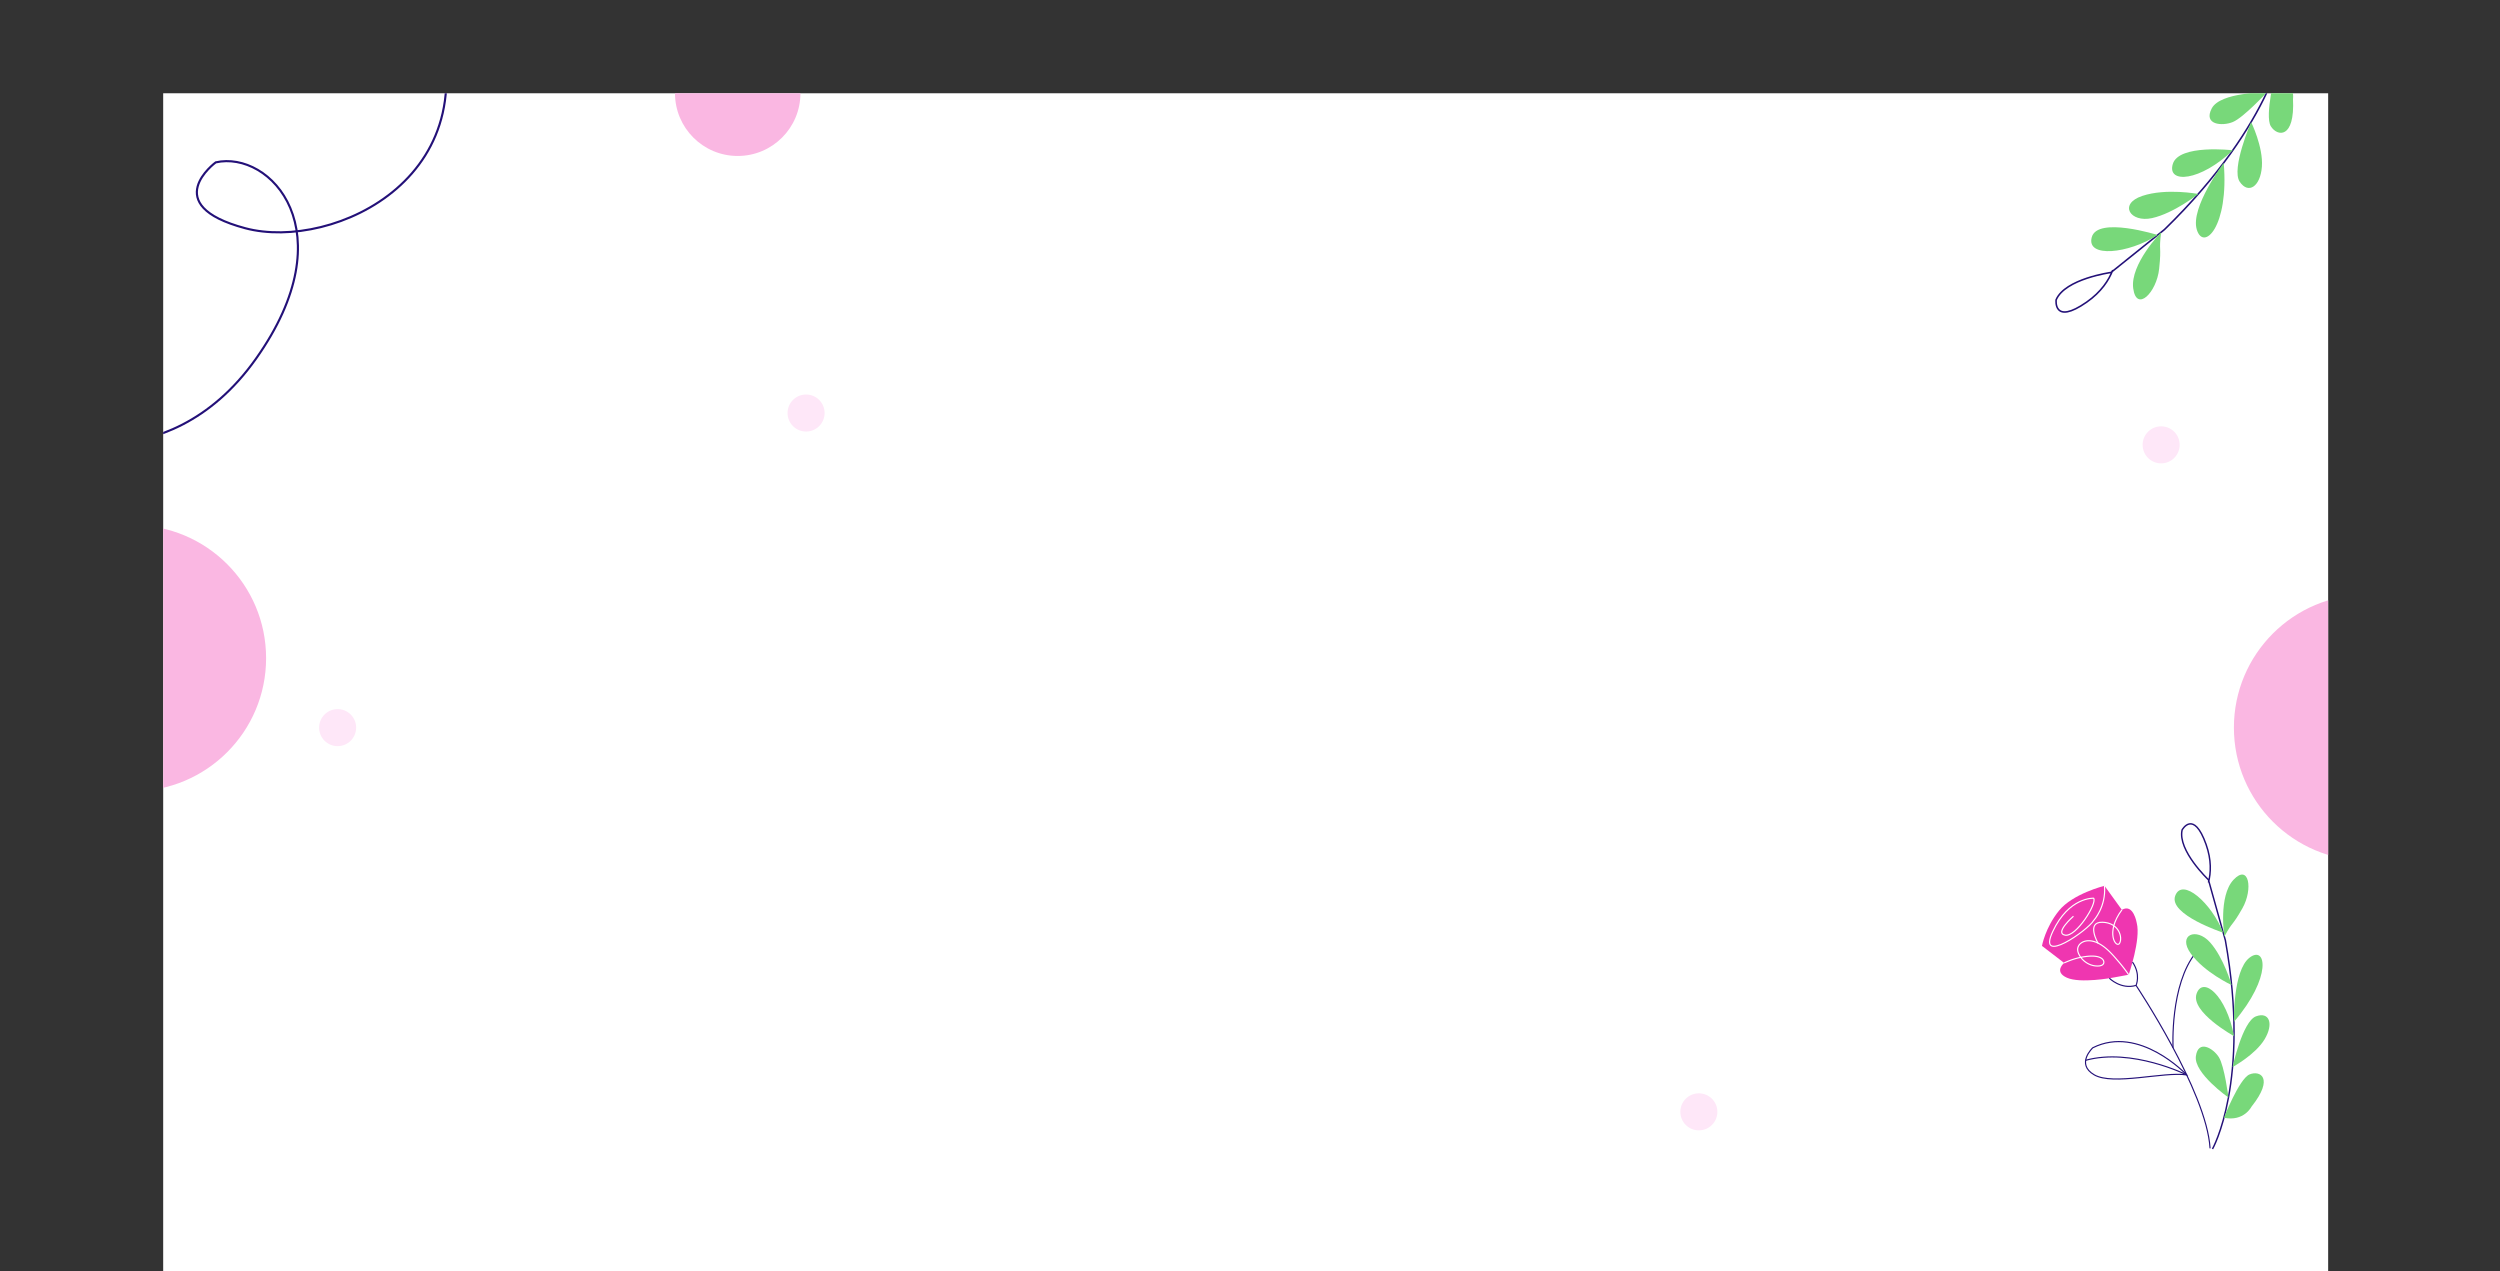 <svg xmlns="http://www.w3.org/2000/svg" xmlns:xlink="http://www.w3.org/1999/xlink" viewBox="0 0 7329.83 3726.73"><rect x="0" y="0" width="7329.83" height="3726.73" fill="#333333" stroke="none"/><defs><style>.cls-1,.cls-12,.cls-4,.cls-6,.cls-7,.cls-8{fill:none;}.cls-2{clip-path:url(#clip-path);}.cls-3{fill:#fff;}.cls-12,.cls-4,.cls-6,.cls-8{stroke:#231078;}.cls-12,.cls-4,.cls-6,.cls-7,.cls-8{stroke-miterlimit:10;}.cls-4{stroke-width:6.25px;}.cls-5{fill:#ef36b0;}.cls-6,.cls-7{stroke-width:3.38px;}.cls-7{stroke:#fff;}.cls-8{stroke-width:4.7px;}.cls-9{fill:#78d87a;}.cls-10{fill:#fee7f8;}.cls-11{fill:#fab7e2;}.cls-12{stroke-width:4.32px;}</style><clipPath id="clip-path" transform="translate(478.43 273.4)"><rect class="cls-1" width="6347.55" height="3453.33"/></clipPath></defs><g id="Layer_2" data-name="Layer 2"><g id="Layer_1-2" data-name="Layer 1"><g class="cls-2"><rect class="cls-3" x="478.43" y="273.4" width="6347.55" height="3453.33"/><path class="cls-4" d="M-388.44,999.29S5.79,1154,271.91,778.58,313.64,166.7,154.06,202.65c0,0-170.25,124.57,86.61,193.12s745.7-155.24,540.67-668" transform="translate(478.43 273.4)"/><path class="cls-5" d="M5573.53,2549.82s-31.39,25.76,8.07,43.37,133.63,0,133.63,0l47.53-8.72s36-103.82,23.62-151.67c0,0-9.74-58.72-43.55-38.55l-51-70.6s-93.15,23.14-133.49,73-49.84,103.24-49.84,103.24Z" transform="translate(478.43 273.4)"/><path class="cls-6" d="M5706.14,2594.73s33.44,33.86,78.2,21.07c0,0,14.63-32-10.39-68.4" transform="translate(478.43 273.4)"/><path class="cls-7" d="M5573.53,2549.82c17.55-8.07,36.07-14.48,55.19-17.56,15.87-2.56,40.74-5.45,54.82,4.43,3.58,2.52,6.31,6.56,6.36,10.94.09,7.5-7.14,10.33-13.43,11-25.07,2.57-49.74-12.78-60.23-35.39-2.66-5.74-4-12.34-2.38-18.46a24.45,24.45,0,0,1,9.79-13.52c13.63-9.57,32-7.29,46.44-.78,25.72,11.62,45.16,34.63,63.08,55.64a455.48,455.48,0,0,1,29.59,38.38" transform="translate(478.43 273.4)"/><path class="cls-7" d="M5672.78,2492.09s-35.95-62.85,13-61.5,59.68,45.21,50.29,61.5-43.52-30.23,6.75-97.84" transform="translate(478.43 273.4)"/><path class="cls-7" d="M5600.79,2412.93s-56.81,49.55-24.44,55.49,94.09-92.48,83.71-108.34c0,0-72.48-4-120,97.77s103.34-4,120-32.37c0,0,37-40.1,31.74-101.83" transform="translate(478.43 273.4)"/><path class="cls-6" d="M5784.34,2615.8s207.21,310.15,217,477.67" transform="translate(478.43 273.4)"/><path class="cls-6" d="M5892.83,2798.65s-9.82-185.19,67.35-279.58" transform="translate(478.43 273.4)"/><circle class="cls-6" cx="6445.86" cy="2777.24" r="20.46"/><path class="cls-6" d="M5932.76,2878S5794,2730,5657.41,2798.65c0,0-50.7,47.34,4.32,79.3S5864.36,2868.24,5932.76,2878Z" transform="translate(478.43 273.4)"/><path class="cls-6" d="M5932.76,2878s-160.84-80.15-296.66-42.59" transform="translate(478.43 273.4)"/><path class="cls-8" d="M6221.94-165.66s-25.65,245.28-354.41,565.35L5710.88,525.46S5576.32,543.8,5550,605.69c0,0-9.23,75.64,89.37,6.88,43.13-30.09,65.35-64.74,76.7-94.21" transform="translate(478.43 273.4)"/><path class="cls-9" d="M5847.72,415.59s-176.2-55.28-193.22,6.43S5762.19,470.87,5847.72,415.59Z" transform="translate(478.43 273.4)"/><path class="cls-9" d="M5857.89,407.43s-91.48,93.88-81.88,164.76,68.67,12.56,76.06-57.59S5850.42,466.4,5857.89,407.43Z" transform="translate(478.43 273.4)"/><path class="cls-9" d="M5966.87,295.31s-94-17.85-164.34,5.72-35.49,79.21,28.63,65.06S5966.87,295.31,5966.87,295.31Z" transform="translate(478.43 273.4)"/><path class="cls-9" d="M6041.35,203.92s-98.4,130.89-79,195.65S6057.4,392.2,6041.35,203.92Z" transform="translate(478.43 273.4)"/><path class="cls-9" d="M6068.05,167.22s-158.41-18.61-176,40.26S5973,258.68,6068.05,167.22Z" transform="translate(478.43 273.4)"/><path class="cls-9" d="M6121.7,84.3s-59.11,137-33.51,175.06,60.71,13.89,65.09-43.89S6121.7,84.3,6121.7,84.3Z" transform="translate(478.43 273.4)"/><path class="cls-9" d="M6167.76-2.46s-136.12-1.44-161.47,46.8,30.3,52.94,61.76,40S6167.76-2.46,6167.76-2.46Z" transform="translate(478.43 273.4)"/><path class="cls-9" d="M6193.59-63.35s-32.91,129.4-14.19,160,71,38.35,65.09-80C6244.49,16.65,6253.19-36.84,6193.59-63.35Z" transform="translate(478.43 273.4)"/><circle class="cls-10" cx="989.89" cy="2133.34" r="54.3"/><circle class="cls-10" cx="4980.92" cy="3259.85" r="54.3"/><circle class="cls-10" cx="6336.32" cy="1304.27" r="54.3"/><circle class="cls-10" cx="2363.36" cy="1210.95" r="54.3"/><circle class="cls-11" cx="2162.93" cy="273.4" r="183.89"/><circle class="cls-11" cx="6939.74" cy="2133.34" r="390.09"/><circle class="cls-11" cx="390.09" cy="1929.74" r="390.09"/><path class="cls-12" d="M6008.42,3095.32s112-196.84,37.79-611.64L5996.53,2306s-90.64-85.65-77.22-146c0,0,33.56-61.41,70.39,42.67,16.11,45.53,14.17,83.28,6.88,111.35" transform="translate(478.43 273.4)"/><path class="cls-9" d="M6039.93,2461.22s-161.11-53-140.81-108.15S6005.64,2374.2,6039.93,2461.22Z" transform="translate(478.43 273.4)"/><path class="cls-9" d="M6043.15,2472.75s-18.08-119,27-166.8,58,27.36,26,83.68S6069.12,2424.74,6043.15,2472.75Z" transform="translate(478.43 273.4)"/><path class="cls-9" d="M6064.55,2614.75s-79.7-36.93-119.63-92.17,15.87-78.12,56.17-33.26S6064.55,2614.75,6064.55,2614.75Z" transform="translate(478.43 273.4)"/><path class="cls-9" d="M6071.27,2722.81s-3.45-150.35,45.69-188.31S6184,2590.83,6071.27,2722.81Z" transform="translate(478.43 273.4)"/><path class="cls-9" d="M6071.57,2764.48s-128.21-70.82-109.85-124.17S6049.5,2645.35,6071.57,2764.48Z" transform="translate(478.43 273.4)"/><path class="cls-9" d="M6067.28,2855.09s29.16-133.91,68.61-148.61,52.75,22.09,25.12,67.58S6067.28,2855.09,6067.28,2855.09Z" transform="translate(478.43 273.4)"/><path class="cls-9" d="M6055.26,2944.49s-102.39-71.73-95.51-121.3,50.93-23.31,67.47,3.2S6055.26,2944.49,6055.26,2944.49Z" transform="translate(478.43 273.4)"/><path class="cls-9" d="M6042,3003.77s44.64-114.21,75-127,73.53,9.35,5.81,94.53C6122.76,2971.27,6100.65,3015.86,6042,3003.77Z" transform="translate(478.43 273.4)"/></g></g></g></svg>